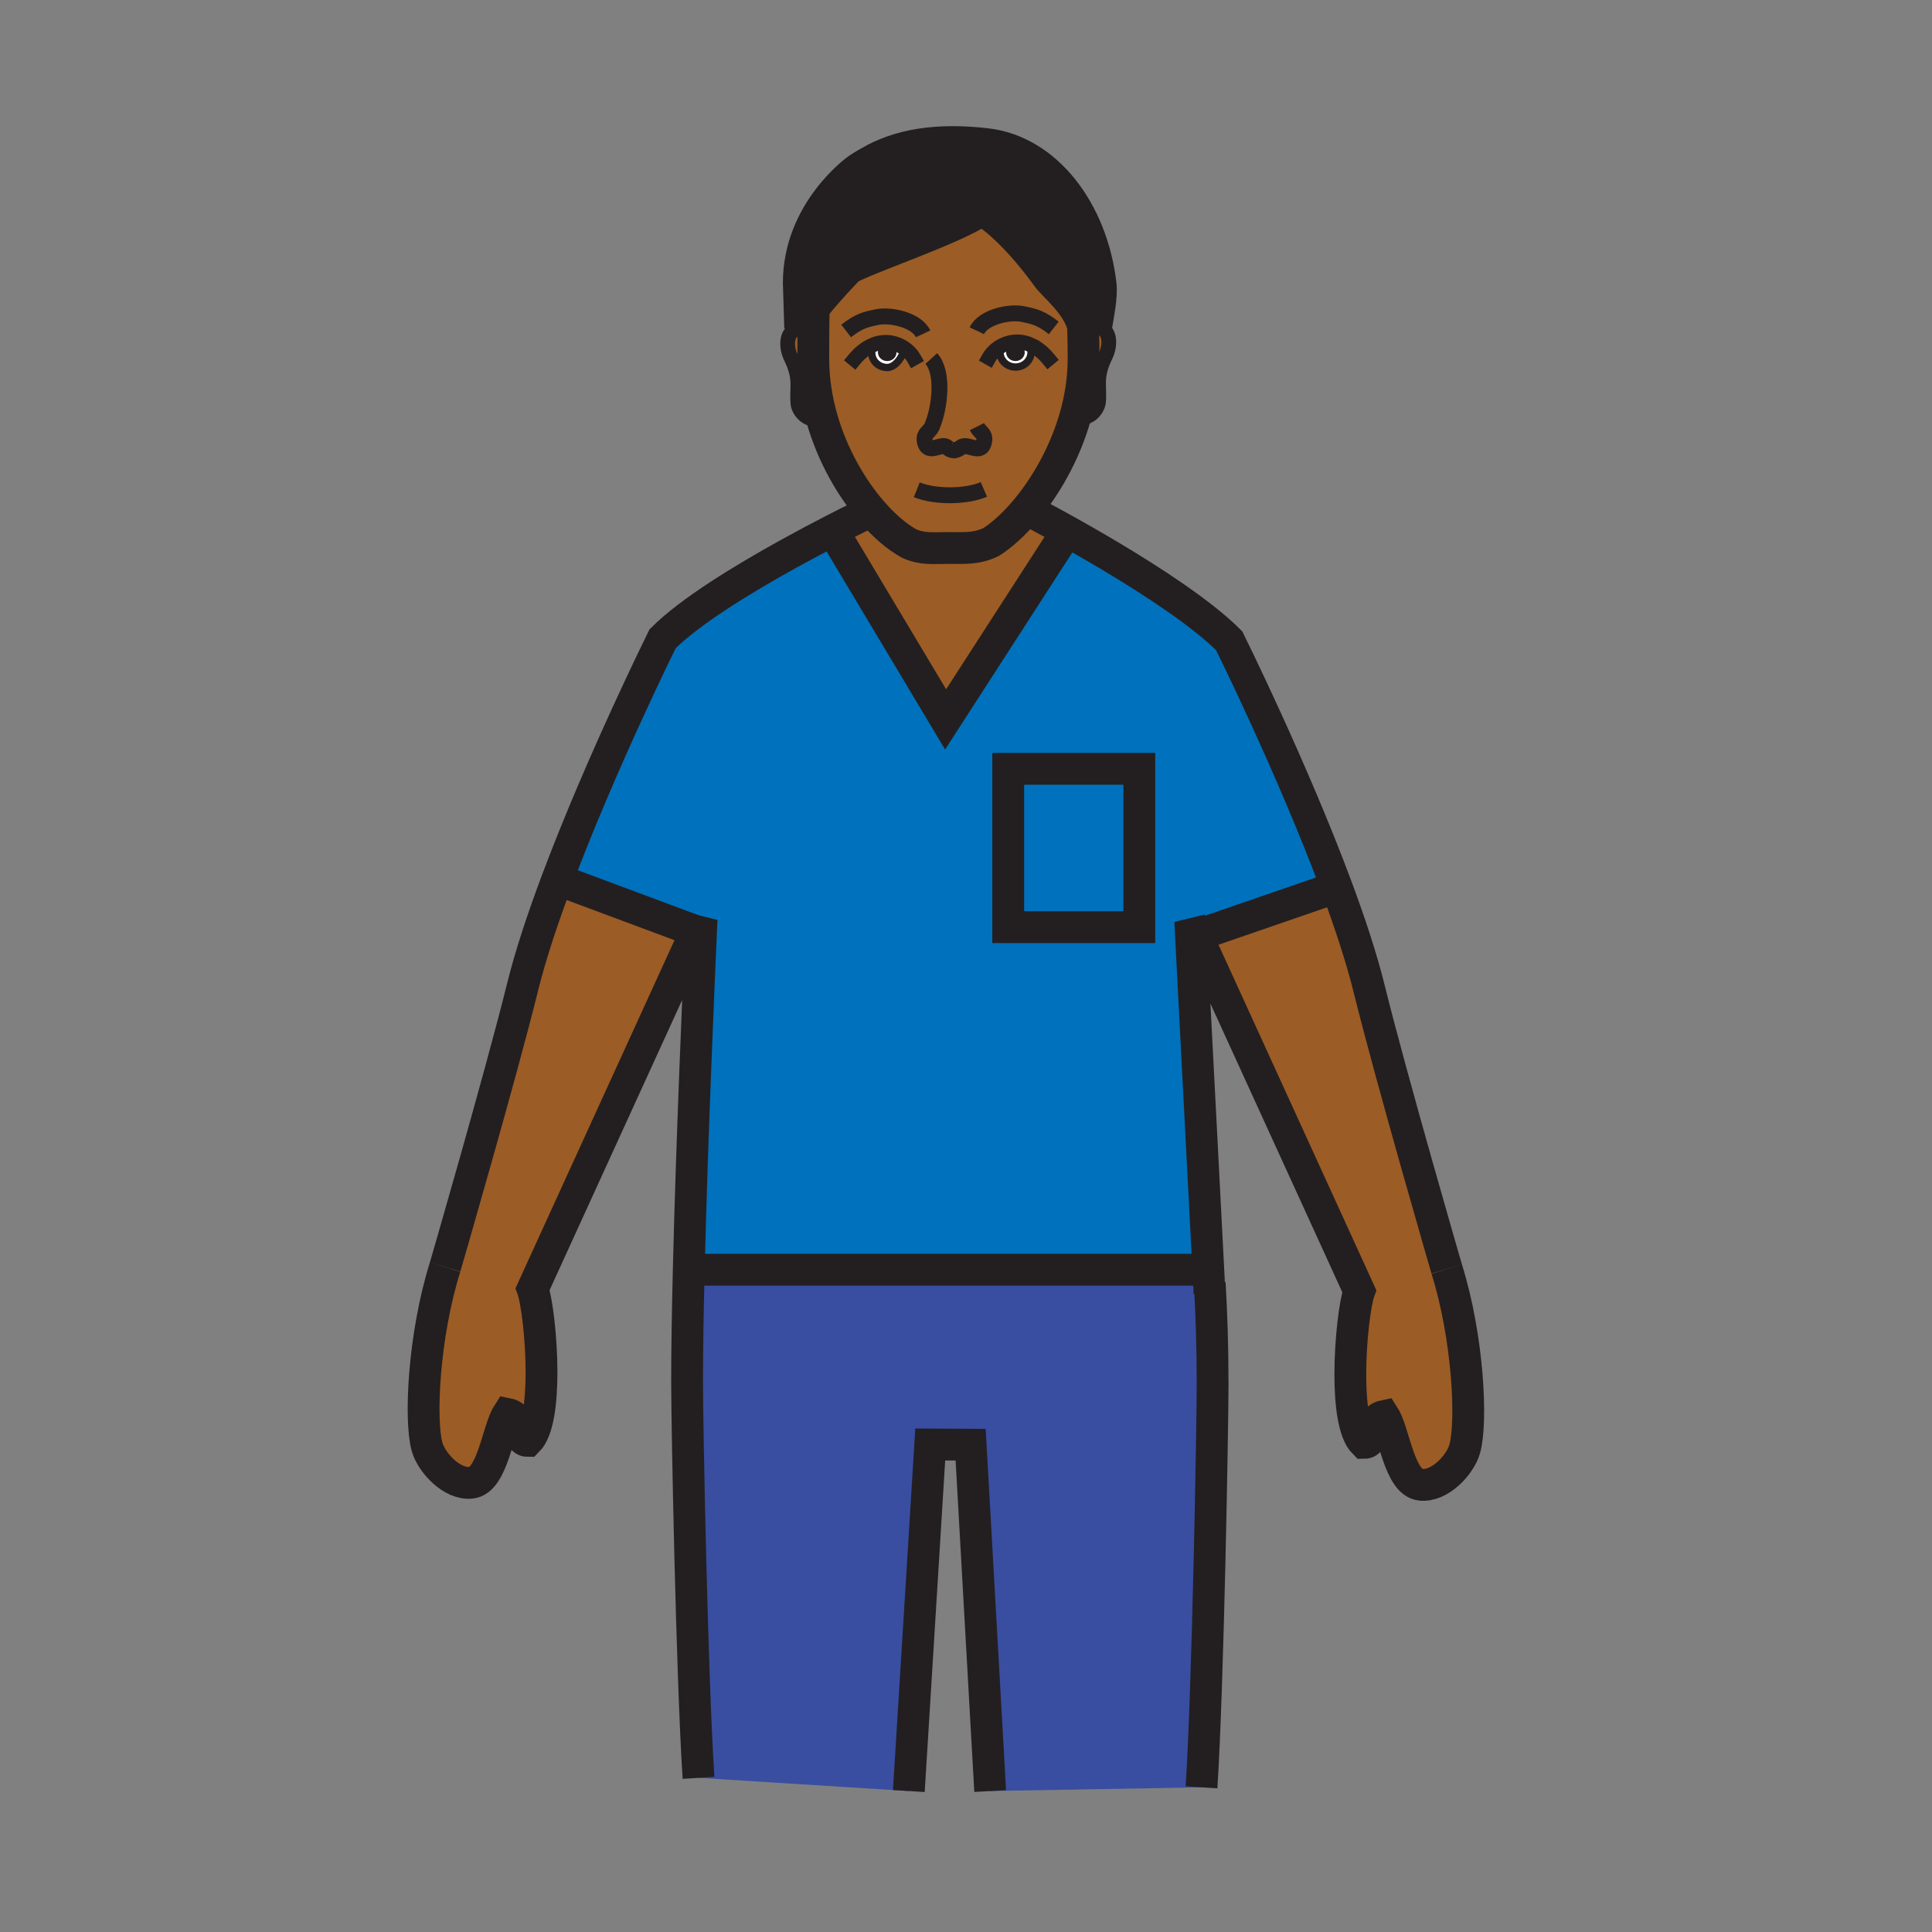 <?xml version="1.0" encoding="iso-8859-1"?>
<!-- Generator: Adobe Illustrator 12.0.1, SVG Export Plug-In . SVG Version: 6.00 Build 51448)  -->
<!DOCTYPE svg PUBLIC "-//W3C//DTD SVG 1.1//EN" "http://www.w3.org/Graphics/SVG/1.1/DTD/svg11.dtd">
<svg  version="1.1" id="Layer_1" xmlns="http://www.w3.org/2000/svg" xmlns:xlink="http://www.w3.org/1999/xlink" width="850.394" height="850.394"
	 viewBox="0 0 850.394 850.394" style="overflow:visible;enable-background:new 0 0 850.394 850.394;" xml:space="preserve">
<rect x="0" y="0" width="850.394" height="850.394" fill="#808080" stroke="none"/>
<g id="XMLID_1_">
	<g>
		<path style="fill:#231F20;" d="M373.4,118.43c0,0-9.74,10.04-16.25,18.46c-2.17,2.81-3.97,5.43-4.94,7.45l-0.61-19.82
			c0-31.62,25.8-49.97,25.8-49.97c2.98-2.03,4.98-3.05,4.98-3.05c13.16-7.83,30.19-10.59,51.89-8.06
			c26.221,3.06,46.33,29.17,50.171,61.67c0.619,5.28-1,12.95-1.91,18.54c-1.84-0.3-3.521-0.12-5.03,0.42l-0.65,0.14
			c-0.029-0.19-0.069-0.37-0.119-0.55c-2.391-9.68-12.91-17.94-15.61-21.66c-14.521-20.06-25.51-27.6-28.21-29.27
			c-0.42-0.25-0.641-0.37-0.641-0.37c-0.029,0.02-0.05,0.04-0.079,0.05C419.95,100.96,378.65,114.58,373.4,118.43z"/>
		<path style="fill:#231F20;" d="M390.52,152.92c1.36,0,2.46,0.98,2.46,2.19c0,1.22-1.1,2.2-2.46,2.2c-1.37,0-2.47-0.98-2.47-2.2
			C388.05,153.9,389.15,152.92,390.52,152.92z"/>
		<path style="fill:#231F20;" d="M446.96,152.9c1.36,0,2.47,0.99,2.47,2.2s-1.109,2.2-2.47,2.2s-2.47-0.99-2.47-2.2
			S445.6,152.9,446.96,152.9z"/>
		<path style="fill:#FFFFFF;" d="M449.43,155.1c0-1.21-1.109-2.2-2.47-2.2s-2.47,0.99-2.47,2.2s1.109,2.2,2.47,2.2
			S449.43,156.31,449.43,155.1z M453.65,153.03c0.239,0.57,0.18,1.03,0.18,2.01c0,3.6-3.07,6.52-6.83,6.52
			c-3.77,0-6.84-2.92-6.84-6.52c0-0.51-0.07-0.74-0.08-0.95l-1.95-0.01c2.53-2.17,5.89-3.52,9.16-3.6c2.46-0.06,4.75,0.52,6.85,1.53
			v0.01L453.65,153.03z"/>
		<path style="fill:#FFFFFF;" d="M392.98,155.11c0-1.21-1.1-2.19-2.46-2.19c-1.37,0-2.47,0.98-2.47,2.19c0,1.22,1.1,2.2,2.47,2.2
			C391.88,157.31,392.98,156.33,392.98,155.11z M383.3,152.27c2.12-1.05,4.44-1.64,6.94-1.59c2.69,0.06,5.44,0.99,7.73,2.52
			c-0.32,3.59-3.84,8.57-7.43,8.57c-3.77,0-6.84-2.92-6.84-6.53c0-0.89-0.05-1.34,0.12-1.85L383.3,152.27z"/>
		<path style="fill:#9C5C25;" d="M420.09,198.23c-0.08,0.02-0.17,0.04-0.26,0.05l0.58-0.04c-0.1,0-0.2,0-0.3-0.01
			C420.11,198.23,420.1,198.23,420.09,198.23z M453.83,155.04c0-0.98,0.06-1.44-0.18-2.01l0.489-1.01v-0.01
			c-2.1-1.01-4.39-1.59-6.85-1.53c-3.271,0.08-6.63,1.43-9.16,3.6l1.95,0.01c0.01,0.21,0.08,0.44,0.08,0.95
			c0,3.6,3.07,6.52,6.84,6.52C450.76,161.56,453.83,158.64,453.83,155.04z M383.51,224.93c-8.96-10.43-17.16-24.71-21.73-40.69
			c-2.4-8.38-3.8-17.22-3.8-26.22c0-2.98,0-8.21,0.04-13.25c0.03-2.83,0.07-5.59,0.12-7.88h-0.99c6.51-8.42,16.25-18.46,16.25-18.46
			c5.25-3.85,46.55-17.47,58.791-26.02c0.14,0.12,0.39,0.23,0.72,0.32c2.7,1.67,13.689,9.21,28.21,29.27
			c2.7,3.72,13.22,11.98,15.61,21.66c0.159,5.97,0.22,9.42,0.22,14.36c0,8.77-1.391,17.4-3.73,25.6
			c-4.72,16.44-13.3,31.13-22.34,41.71c-4.899,5.73-9.939,10.26-14.56,13.21c-6.46,3.11-11.38,2.67-18.85,2.67
			c-6.91,0-11.33,0.69-17.4-2C394.7,236.2,388.96,231.28,383.51,224.93z M383.7,155.24c0,3.61,3.07,6.53,6.84,6.53
			c3.59,0,7.11-4.98,7.43-8.57c-2.29-1.53-5.04-2.46-7.73-2.52c-2.5-0.05-4.82,0.54-6.94,1.59l0.52,1.12
			C383.65,153.9,383.7,154.35,383.7,155.24z"/>
		<path style="fill:#9C5C25;" d="M476.73,143.66c0.05,0.18,0.09,0.36,0.119,0.55l0.65-0.14c1.51-0.54,3.19-0.72,5.03-0.42
			c6.989,1.11,6.05,8.97,4.13,12.88c-4.67,9.53-2.54,13.04-3.13,20.31c-0.23,2.76-3.38,8.14-9.96,6.88l-0.351-0.1
			c2.34-8.2,3.73-16.83,3.73-25.6C476.95,153.08,476.89,149.63,476.73,143.66z"/>
		<path style="fill:#9C5C25;" d="M357.98,158.02c0,9,1.4,17.84,3.8,26.22l-0.61,0.17c-6.58,1.26-9.74-4.11-9.96-6.87
			c-0.6-7.28,1.54-10.78-3.13-20.32c-1.92-3.91-2.87-11.76,4.13-12.88c1.83-0.3,3.52-0.11,5.02,0.42l0.79,0.01
			C357.98,149.81,357.98,155.04,357.98,158.02z"/>
		<path style="fill:#9C5C25;" d="M469.7,233.82l-53.48,82.83l-49.77-83.19c8.48-4.37,14.83-7.46,17.06-8.53
			c5.45,6.35,11.19,11.27,16.56,14.28c6.07,2.69,10.49,2,17.4,2c7.47,0,12.39,0.44,18.85-2.67c4.62-2.95,9.66-7.48,14.56-13.21
			l3.26,0.06C454.14,225.39,460.39,228.63,469.7,233.82z"/>
		<path style="fill:#9C5C25;" d="M245.29,387.15l61.09,22.76L234.44,567.39c1.79,4.92,3.91,21.17,3.91,36.62
			c0,13.13-1.53,25.681-6.09,30.23c-5.22,0-1.6-10.4-8.74-11.84c-4.53,7.05-6.68,29.21-16.09,30.239
			c-8.48,1.011-17.5-8.859-19.45-15.8c-3.31-11.8-1.53-48.97,7.94-79.16c0,0,24.28-83.529,34.15-123.38
			C233.56,420.18,239.03,403.81,245.29,387.15z"/>
		<path style="fill:#9C5C25;" d="M636.79,558.58c9.46,30.17,11.25,67.36,7.94,79.13c-1.94,6.97-10.95,16.81-19.45,15.81
			c-9.41-1.02-11.57-23.189-16.11-30.25c-7.12,1.48-3.47,11.851-8.729,11.851c-4.551-4.54-6.08-17.061-6.08-30.16
			c0-15.47,2.13-31.75,3.93-36.68L526.77,411.73L584,392l4.31-1.6c5.9,15.85,11.011,31.34,14.341,44.791
			C612.49,475.05,636.79,558.58,636.79,558.58z"/>
		<path style="fill:#394EA1;" d="M532.15,564.78l0.319-0.021c0.761,12.96,1.271,27.78,1.271,44.25
			c0,18.471-2.021,133.24-4.88,177.71l-93.021,1.63l-8.6-152.449l-17.78-0.091l-9.43,152.54l-92.57-5.81
			c-2.94-45.51-5.03-155.56-5.03-174.36c0-13.899,0.28-30.989,0.73-49.31l3.96,0.02H528.6l3.24-0.17L532.15,564.78z"/>
		<rect x="443.78" y="338.41" style="fill:#0071BC;" width="57.71" height="69.7"/>
		<path style="fill:#0071BC;" d="M308.54,410.71c0.18-3.95,0.28-6.14,0.28-6.14l-2.44,5.34l-61.09-22.76
			c19.36-51.54,46.36-105.99,46.36-105.99c12.04-12.04,35.23-26.2,55.4-37.35c7.03-3.89,13.7-7.41,19.4-10.35l49.77,83.19
			l53.48-82.83c5.45,3.04,11.96,6.75,18.87,10.87c18.72,11.15,40.449,25.32,52.479,37.36c0,0,27.84,56.12,47.26,108.35L584,392
			l-57.23,19.73l-2.869-6.28l7.939,153.27l-3.24,0.17H307.12l-3.96-0.02C304.57,501.27,307.61,431.52,308.54,410.71z M501.49,408.11
			v-69.7h-57.71v69.7H501.49z"/>
	</g>
	<g>
		<path style="fill:none;stroke:#231F20;stroke-width:14;" d="M195.92,557.68c0,0,24.28-83.529,34.15-123.38
			c3.49-14.12,8.96-30.49,15.22-47.15c19.36-51.54,46.36-105.99,46.36-105.99c12.04-12.04,35.23-26.2,55.4-37.35
			c7.03-3.89,13.7-7.41,19.4-10.35c8.48-4.37,14.83-7.46,17.06-8.53c0.58-0.28,0.88-0.42,0.88-0.42"/>
		<path style="fill:none;stroke:#231F20;stroke-width:14;" d="M307.46,782.54c-2.94-45.51-5.03-155.56-5.03-174.36
			c0-13.899,0.28-30.989,0.73-49.31c1.41-57.601,4.45-127.351,5.38-148.16c0.18-3.95,0.28-6.14,0.28-6.14l-2.44,5.34L234.44,567.39
			c1.79,4.92,3.91,21.17,3.91,36.62c0,13.13-1.53,25.681-6.09,30.23c-5.22,0-1.6-10.4-8.74-11.84
			c-4.53,7.05-6.68,29.21-16.09,30.239c-8.48,1.011-17.5-8.859-19.45-15.8c-3.31-11.8-1.53-48.97,7.94-79.16"/>
		<path style="fill:none;stroke:#231F20;stroke-width:14;" d="M636.79,558.58c0,0-24.3-83.53-34.14-123.39
			c-3.33-13.45-8.44-28.94-14.341-44.791c-19.42-52.23-47.26-108.35-47.26-108.35c-12.03-12.04-33.76-26.21-52.479-37.36
			c-6.91-4.12-13.42-7.83-18.87-10.87c-9.311-5.19-15.561-8.43-15.561-8.43"/>
		<path style="fill:none;stroke:#231F20;stroke-width:14;" d="M532.38,569.23l-0.229-4.45l-0.311-6.061L523.9,405.45l2.869,6.28
			l71.521,156.55c-1.8,4.93-3.93,21.21-3.93,36.68c0,13.1,1.529,25.62,6.08,30.16c5.26,0,1.609-10.37,8.729-11.851
			c4.54,7.061,6.7,29.23,16.11,30.25c8.5,1,17.51-8.84,19.45-15.81c3.31-11.77,1.52-48.96-7.94-79.13"/>
		<path style="fill:none;stroke:#231F20;stroke-width:14;" d="M528.86,786.72c2.859-44.47,4.88-159.239,4.88-177.71
			c0-16.47-0.51-31.29-1.271-44.25"/>
		<polyline style="fill:none;stroke:#231F20;stroke-width:14;" points="435.84,788.35 427.24,635.9 409.46,635.81 400.03,788.35 		
			"/>
		<line style="fill:none;stroke:#231F20;stroke-width:14;" x1="307.12" y1="558.89" x2="528.6" y2="558.89"/>
		<path style="fill:none;stroke:#231F20;stroke-width:6.487;stroke-linecap:square;stroke-miterlimit:10;" d="M376.07,158.18
			c2.03-2.45,4.46-4.56,7.23-5.91c2.12-1.05,4.44-1.64,6.94-1.59c2.69,0.06,5.44,0.99,7.73,2.52c1.77,1.17,3.27,2.71,4.27,4.48"/>
		<path style="fill:none;stroke:#231F20;stroke-width:3.243;stroke-linecap:square;stroke-miterlimit:10;" d="M398,152.67
			c0,0.17-0.01,0.35-0.03,0.53c-0.32,3.59-3.84,8.57-7.43,8.57c-3.77,0-6.84-2.92-6.84-6.53c0-0.89-0.05-1.34,0.12-1.85"/>
		<path style="fill:none;stroke:#231F20;stroke-width:6.487;stroke-linecap:square;stroke-miterlimit:10;" d="M461.46,157.97
			c-2.04-2.47-4.5-4.61-7.32-5.95v-0.01c-2.1-1.01-4.39-1.59-6.85-1.53c-3.271,0.08-6.63,1.43-9.16,3.6
			c-1.14,0.98-2.12,2.14-2.84,3.41"/>
		<path style="fill:none;stroke:#231F20;stroke-width:3.243;stroke-linecap:square;stroke-miterlimit:10;" d="M440.08,154.09
			c0.01,0.21,0.08,0.44,0.08,0.95c0,3.6,3.07,6.52,6.84,6.52c3.76,0,6.83-2.92,6.83-6.52c0-0.98,0.06-1.44-0.18-2.01"/>
		<path style="fill:none;stroke:#231F20;stroke-width:6.487;" d="M357.23,144.76c-1.5-0.53-3.19-0.72-5.02-0.42
			c-7,1.12-6.05,8.97-4.13,12.88c4.67,9.54,2.53,13.04,3.13,20.32c0.22,2.76,3.38,8.13,9.96,6.87"/>
		<path style="fill:none;stroke:#231F20;stroke-width:6.487;" d="M477.5,144.07c1.51-0.54,3.19-0.72,5.03-0.42
			c6.989,1.11,6.05,8.97,4.13,12.88c-4.67,9.53-2.54,13.04-3.13,20.31c-0.23,2.76-3.38,8.14-9.96,6.88"/>
		<path style="fill:none;stroke:#231F20;stroke-width:7;" d="M403.52,215.59c8.59,3.43,22.23,3.03,29.55-0.17"/>
		<path style="fill:none;stroke:#231F20;stroke-width:14;" d="M476.71,142.9c0.01,0.26,0.01,0.51,0.021,0.76
			c0.159,5.97,0.22,9.42,0.22,14.36c0,8.77-1.391,17.4-3.73,25.6c-4.72,16.44-13.3,31.13-22.34,41.71
			c-4.899,5.73-9.939,10.26-14.56,13.21c-6.46,3.11-11.38,2.67-18.85,2.67c-6.91,0-11.33,0.69-17.4-2
			c-5.37-3.01-11.11-7.93-16.56-14.28c-8.96-10.43-17.16-24.71-21.73-40.69c-2.4-8.38-3.8-17.22-3.8-26.22c0-2.98,0-8.21,0.04-13.25
			c0.03-2.83,0.07-5.59,0.12-7.88"/>
		<path style="fill:none;stroke:#231F20;stroke-width:7;" d="M420.11,198.23c3.23-0.61,2.66-2.53,6.14-1.68
			c3.02,0.73,6.21,2.23,6.96-2.48c0.53-3.24-1.91-3.67-3.21-6.28"/>
		<path style="fill:none;stroke:#231F20;stroke-width:7;" d="M409.91,157.82c5.4,5.93,3.76,19.87,1.34,27.12l-1.02,2.83
			c-1.29,2.6-3.73,3.02-3.21,6.27c0.75,4.7,3.95,3.2,6.96,2.47c3.48-0.84,2.68,1.58,6.11,1.72c0.01,0,0.02,0,0.02,0
			c0.1,0.01,0.2,0.01,0.3,0.01l-0.58,0.04c0.09-0.01,0.18-0.03,0.26-0.05"/>
		<path style="fill:none;stroke:#231F20;stroke-width:3.243;" d="M392.98,155.11c0,1.22-1.1,2.2-2.46,2.2
			c-1.37,0-2.47-0.98-2.47-2.2c0-1.21,1.1-2.19,2.47-2.19C391.88,152.92,392.98,153.9,392.98,155.11z"/>
		<path style="fill:none;stroke:#231F20;stroke-width:3.243;" d="M449.43,155.1c0,1.21-1.109,2.2-2.47,2.2s-2.47-0.99-2.47-2.2
			s1.109-2.2,2.47-2.2S449.43,153.89,449.43,155.1z"/>
		<path style="fill:none;stroke:#231F20;stroke-width:7;" d="M406.32,146.94c-2.91-6.14-14.32-8.54-20.1-7.39
			c-5.42,1.09-8.11,1.74-13.78,6.13"/>
		<path style="fill:none;stroke:#231F20;stroke-width:7;" d="M429.96,145.59c2.91-6.14,14.32-8.53,20.09-7.38
			c5.431,1.08,8.12,1.74,13.771,6.13"/>
		<path style="fill:none;stroke:#231F20;stroke-width:14;" d="M482.53,143.65c0.91-5.59,2.529-13.26,1.91-18.54
			c-3.841-32.5-23.95-58.61-50.171-61.67c-21.7-2.53-38.729,0.23-51.89,8.06c0,0-2,1.02-4.98,3.05c0,0-25.8,18.35-25.8,49.97
			l0.61,19.82c0.97-2.02,2.77-4.64,4.94-7.45c6.51-8.42,16.25-18.46,16.25-18.46c5.25-3.85,46.55-17.47,58.791-26.02
			c0.029-0.01,0.05-0.03,0.079-0.05c0,0,0.221,0.12,0.641,0.37c2.7,1.67,13.689,9.21,28.21,29.27c2.7,3.72,13.22,11.98,15.61,21.66
			c0.05,0.18,0.09,0.36,0.119,0.55c0.19,0.84,0.311,1.68,0.351,2.54"/>
		<path style="fill:none;stroke:#231F20;stroke-width:14;" d="M437.05,93.27c-0.609,0.01-2.89-0.17-4.14-0.54
			c-0.33-0.09-0.58-0.2-0.72-0.32c-0.051-0.04-0.08-0.08-0.101-0.13c3.75-3.65,6.72-9.62,6.72-15.67"/>
		<rect x="443.78" y="338.41" style="fill:none;stroke:#231F20;stroke-width:14;" width="57.71" height="69.7"/>
		<polyline style="fill:none;stroke:#231F20;stroke-width:14;" points="245.29,387.15 306.38,409.91 308.54,410.71 312,412 		"/>
		<polyline style="fill:none;stroke:#231F20;stroke-width:14;" points="584,392 526.77,411.73 526,412 		"/>
		<polyline style="fill:none;stroke:#231F20;stroke-width:14;" points="366.45,233.46 416.22,316.65 469.7,233.82 		"/>
	</g>
</g>
<rect style="fill:none;" width="850.394" height="850.394"/>
</svg>
